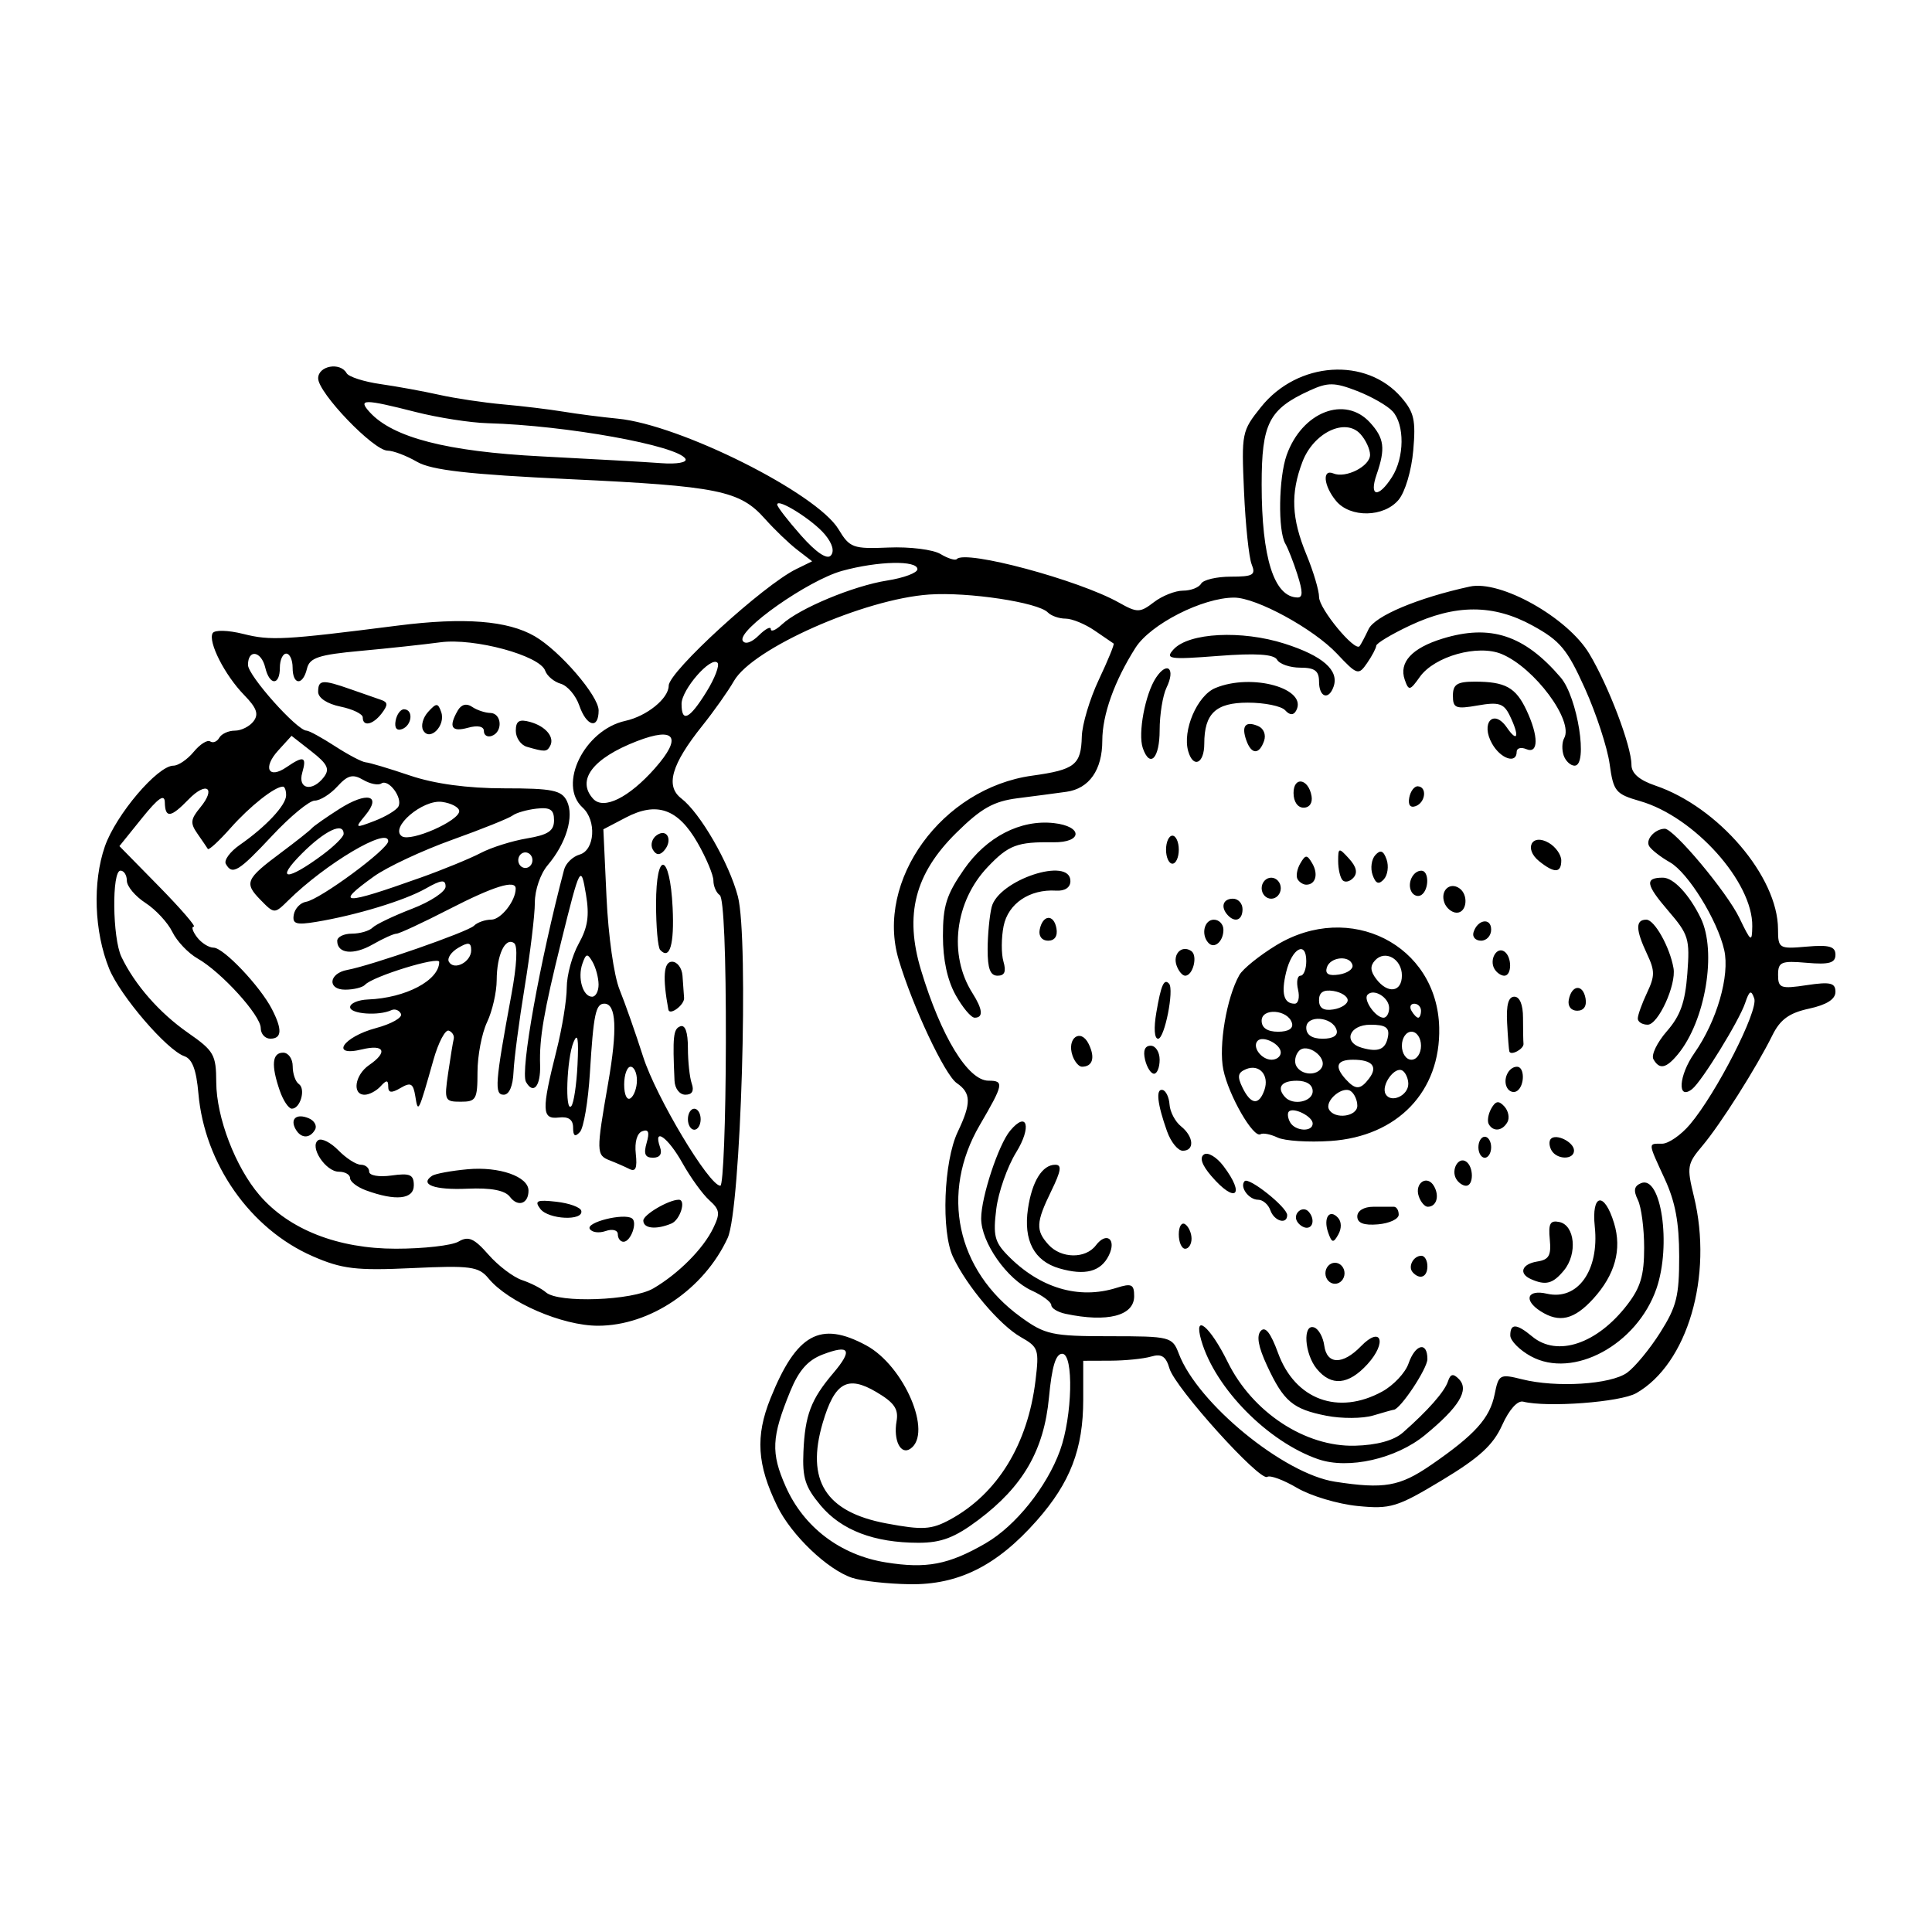 <?xml version="1.0" encoding="UTF-8" standalone="no"?>
<svg
   xmlns:dc="http://purl.org/dc/elements/1.1/"
   xmlns:cc="http://creativecommons.org/ns#"
   xmlns:rdf="http://www.w3.org/1999/02/22-rdf-syntax-ns#"
   xmlns:svg="http://www.w3.org/2000/svg"
   xmlns="http://www.w3.org/2000/svg"
   id="svgC4"
   version="1.1"
   viewBox="0 0 100 100"
   height="100"
   width="100">
  <defs
     id="defs2" />
  <path
     id="pathC4"
     d="m 44.111,81.67 c -1.277,-0.422 -3.148,-2.21 -3.877,-3.704 -1.051,-2.153 -1.144,-3.624 -0.353,-5.588 1.346,-3.343 2.577,-4.024 4.952,-2.742 1.969,1.062 3.46,4.555 2.285,5.353 -0.498,0.338 -0.885,-0.435 -0.712,-1.426 0.11,-0.633 -0.118,-0.964 -1.045,-1.511 -1.495,-0.884 -2.159,-0.502 -2.777,1.595 -0.879,2.985 0.15,4.615 3.288,5.204 1.88,0.353 2.336,0.326 3.3,-0.196 2.452,-1.33 4.026,-3.891 4.426,-7.201 0.194,-1.607 0.153,-1.728 -0.76,-2.246 -1.094,-0.621 -2.796,-2.634 -3.509,-4.149 -0.622,-1.321 -0.486,-4.943 0.244,-6.475 0.707,-1.483 0.696,-2.01 -0.05,-2.522 -0.62,-0.425 -2.281,-3.955 -3.007,-6.389 -1.223,-4.1 2.243,-8.878 6.909,-9.525 2.212,-0.306 2.531,-0.557 2.569,-2.021 0.016,-0.629 0.414,-1.958 0.884,-2.952 0.47,-0.994 0.813,-1.834 0.763,-1.866 -0.05,-0.032 -0.494,-0.335 -0.987,-0.674 -0.493,-0.338 -1.168,-0.615 -1.501,-0.615 -0.333,0 -0.747,-0.145 -0.919,-0.322 -0.506,-0.52 -4.118,-1.065 -6.137,-0.926 -3.371,0.232 -9.146,2.789 -10.108,4.475 -0.295,0.517 -1.032,1.56 -1.638,2.318 -1.599,1.999 -1.923,3.119 -1.087,3.761 0.979,0.753 2.475,3.343 2.928,5.07 0.576,2.194 0.158,16.193 -0.528,17.681 -1.224,2.653 -4.017,4.543 -6.713,4.543 -1.845,0 -4.644,-1.21 -5.665,-2.449 -0.51,-0.619 -0.933,-0.676 -3.951,-0.534 -2.898,0.136 -3.633,0.049 -5.154,-0.616 -3.227,-1.41 -5.592,-4.779 -5.911,-8.418 -0.108,-1.234 -0.317,-1.791 -0.728,-1.934 -0.907,-0.316 -3.326,-3.133 -3.892,-4.53 -0.776,-1.918 -0.865,-4.478 -0.222,-6.328 0.571,-1.641 2.728,-4.181 3.551,-4.181 0.252,0 0.724,-0.322 1.048,-0.716 0.325,-0.394 0.709,-0.636 0.853,-0.538 0.145,0.098 0.356,0.013 0.47,-0.19 0.114,-0.203 0.477,-0.368 0.807,-0.368 0.33,0 0.765,-0.218 0.966,-0.485 0.28,-0.371 0.166,-0.69 -0.486,-1.359 -1.002,-1.028 -1.881,-2.756 -1.63,-3.202 0.098,-0.175 0.799,-0.157 1.581,0.039 1.422,0.357 2.095,0.321 7.995,-0.43 3.437,-0.438 5.696,-0.262 7.098,0.553 1.299,0.755 3.304,3.084 3.304,3.838 0,0.996 -0.624,0.836 -1.002,-0.258 -0.179,-0.518 -0.611,-1.023 -0.959,-1.123 -0.348,-0.1 -0.711,-0.404 -0.805,-0.675 -0.275,-0.787 -3.672,-1.707 -5.427,-1.471 -0.847,0.114 -2.711,0.315 -4.141,0.446 -2.153,0.197 -2.627,0.354 -2.761,0.914 -0.214,0.9 -0.744,0.865 -0.744,-0.049 0,-0.399 -0.148,-0.725 -0.33,-0.725 -0.181,0 -0.33,0.326 -0.33,0.725 0,0.939 -0.532,0.939 -0.756,0 -0.206,-0.866 -0.894,-0.973 -0.894,-0.139 0,0.552 2.541,3.401 3.033,3.401 0.126,0 0.79,0.364 1.477,0.809 0.686,0.445 1.4,0.819 1.586,0.831 0.186,0.012 1.216,0.32 2.29,0.684 1.267,0.43 2.978,0.662 4.876,0.662 2.488,0 2.972,0.098 3.245,0.658 0.385,0.791 -0.033,2.186 -0.994,3.32 -0.378,0.445 -0.665,1.282 -0.665,1.936 0,0.634 -0.237,2.601 -0.527,4.371 -0.29,1.77 -0.549,3.748 -0.577,4.396 -0.032,0.733 -0.223,1.177 -0.507,1.178 -0.495,7.27e-4 -0.449,-0.601 0.397,-5.176 0.284,-1.538 0.336,-2.539 0.137,-2.674 -0.461,-0.313 -0.893,0.61 -0.898,1.92 -0.003,0.625 -0.227,1.603 -0.498,2.174 -0.271,0.571 -0.494,1.731 -0.495,2.578 -0.002,1.421 -0.069,1.54 -0.869,1.54 -0.829,0 -0.858,-0.064 -0.652,-1.474 0.118,-0.811 0.248,-1.61 0.29,-1.776 0.041,-0.166 -0.073,-0.359 -0.255,-0.428 -0.181,-0.07 -0.538,0.607 -0.792,1.504 -0.78,2.756 -0.798,2.791 -0.939,1.903 -0.109,-0.681 -0.234,-0.753 -0.767,-0.44 -0.47,0.276 -0.637,0.257 -0.637,-0.073 0,-0.348 -0.088,-0.351 -0.396,-0.013 -0.218,0.239 -0.589,0.435 -0.825,0.435 -0.662,0 -0.507,-1.027 0.231,-1.534 0.986,-0.676 0.797,-1.094 -0.369,-0.812 -1.677,0.405 -0.989,-0.645 0.723,-1.103 0.803,-0.215 1.386,-0.546 1.296,-0.736 -0.091,-0.19 -0.313,-0.276 -0.495,-0.192 -0.657,0.306 -2.128,0.2 -2.137,-0.154 -0.004,-0.199 0.413,-0.379 0.927,-0.399 1.95,-0.076 3.684,-0.991 3.684,-1.944 0,-0.313 -3.442,0.747 -3.838,1.182 -0.127,0.14 -0.59,0.254 -1.029,0.254 -0.941,0 -0.85,-0.846 0.11,-1.022 1.24,-0.228 6.247,-1.973 6.555,-2.285 0.172,-0.174 0.576,-0.317 0.896,-0.317 0.501,0 1.265,-0.971 1.265,-1.607 0,-0.475 -1.126,-0.127 -3.442,1.063 -1.357,0.698 -2.585,1.269 -2.729,1.271 -0.145,0.001 -0.698,0.252 -1.231,0.557 -0.991,0.567 -1.836,0.482 -1.836,-0.185 0,-0.206 0.342,-0.374 0.759,-0.374 0.417,0 0.9,-0.14 1.072,-0.312 0.172,-0.171 1.093,-0.611 2.046,-0.978 0.953,-0.366 1.732,-0.882 1.732,-1.147 0,-0.378 -0.22,-0.356 -1.027,0.102 -1.093,0.621 -3.603,1.384 -5.675,1.726 -1.037,0.171 -1.24,0.106 -1.155,-0.373 0.057,-0.319 0.341,-0.619 0.631,-0.666 0.722,-0.116 4.257,-2.723 4.257,-3.14 0,-0.76 -3.243,1.164 -5.173,3.068 -0.714,0.704 -0.723,0.704 -1.437,-0.027 -0.858,-0.878 -0.77,-1.081 1.069,-2.451 0.779,-0.581 1.491,-1.145 1.582,-1.254 0.091,-0.109 0.733,-0.56 1.428,-1.002 1.436,-0.914 2.214,-0.724 1.346,0.329 -0.552,0.67 -0.538,0.678 0.474,0.291 0.573,-0.22 1.129,-0.553 1.235,-0.742 0.246,-0.438 -0.505,-1.454 -0.884,-1.196 -0.157,0.107 -0.582,0.02 -0.945,-0.193 -0.527,-0.309 -0.793,-0.24 -1.327,0.346 -0.367,0.403 -0.895,0.733 -1.172,0.733 -0.278,0 -1.267,0.815 -2.199,1.812 -1.742,1.864 -2.067,2.062 -2.402,1.465 -0.107,-0.191 0.218,-0.634 0.723,-0.985 1.356,-0.943 2.391,-2.05 2.397,-2.564 0.003,-0.249 -0.071,-0.453 -0.164,-0.453 -0.427,0 -1.712,1.016 -2.707,2.139 -0.601,0.678 -1.132,1.168 -1.181,1.087 -0.049,-0.08 -0.29,-0.435 -0.536,-0.787 -0.383,-0.549 -0.362,-0.744 0.146,-1.361 0.835,-1.014 0.316,-1.368 -0.607,-0.415 -0.923,0.952 -1.21,0.988 -1.229,0.152 -0.01,-0.458 -0.338,-0.232 -1.182,0.815 l -1.168,1.45 2.046,2.084 c 1.125,1.146 1.936,2.084 1.802,2.084 -0.134,0 -0.059,0.245 0.167,0.544 0.226,0.299 0.613,0.544 0.859,0.544 0.514,0 2.405,1.991 3.018,3.178 0.546,1.057 0.521,1.533 -0.082,1.533 -0.272,0 -0.495,-0.247 -0.495,-0.55 0,-0.657 -2.038,-2.901 -3.271,-3.601 -0.482,-0.274 -1.069,-0.892 -1.304,-1.374 -0.235,-0.482 -0.86,-1.157 -1.391,-1.501 -0.53,-0.344 -0.964,-0.861 -0.964,-1.149 0,-0.288 -0.148,-0.523 -0.33,-0.523 -0.455,0 -0.417,3.491 0.049,4.463 0.691,1.444 1.969,2.901 3.444,3.929 1.348,0.939 1.457,1.13 1.464,2.563 0.009,1.824 0.993,4.392 2.239,5.843 1.527,1.778 4.057,2.771 7.055,2.771 1.441,0 2.903,-0.166 3.249,-0.37 0.509,-0.299 0.804,-0.17 1.546,0.676 0.504,0.575 1.288,1.169 1.742,1.32 0.454,0.151 1.008,0.436 1.233,0.633 0.649,0.57 4.476,0.429 5.559,-0.204 1.303,-0.762 2.584,-2.051 3.099,-3.117 0.371,-0.768 0.345,-0.955 -0.205,-1.45 -0.347,-0.312 -0.973,-1.179 -1.391,-1.927 -0.746,-1.333 -1.53,-1.886 -1.156,-0.815 0.122,0.35 -0.007,0.544 -0.363,0.544 -0.413,0 -0.496,-0.194 -0.331,-0.768 0.161,-0.555 0.098,-0.722 -0.225,-0.603 -0.272,0.101 -0.404,0.558 -0.336,1.171 0.081,0.735 -0.008,0.946 -0.33,0.784 -0.243,-0.122 -0.701,-0.322 -1.018,-0.445 -0.701,-0.272 -0.705,-0.432 -0.084,-3.995 0.487,-2.796 0.424,-4.117 -0.196,-4.117 -0.448,0 -0.561,0.54 -0.747,3.58 -0.09,1.471 -0.323,2.849 -0.517,3.062 -0.251,0.276 -0.353,0.211 -0.353,-0.224 0,-0.418 -0.235,-0.585 -0.742,-0.525 -0.882,0.103 -0.898,-0.369 -0.118,-3.465 0.292,-1.156 0.531,-2.623 0.531,-3.261 6.88e-4,-0.638 0.279,-1.66 0.618,-2.271 0.472,-0.85 0.561,-1.446 0.379,-2.537 -0.264,-1.589 -0.308,-1.507 -1.272,2.379 -0.916,3.695 -1.148,5.047 -1.104,6.432 0.035,1.099 -0.348,1.56 -0.731,0.879 -0.306,-0.544 0.713,-6.218 1.973,-10.987 0.086,-0.327 0.449,-0.679 0.806,-0.781 0.786,-0.226 0.884,-1.763 0.154,-2.429 -1.305,-1.189 0.091,-4.024 2.21,-4.49 1.115,-0.245 2.244,-1.161 2.244,-1.821 0,-0.722 4.898,-5.201 6.599,-6.034 l 0.825,-0.404 -0.78,-0.602 C 40.832,28.124 40.081,27.402 39.591,26.851 38.294,25.39 37.176,25.163 29.502,24.802 c -5.239,-0.246 -7.171,-0.466 -7.919,-0.9 -0.544,-0.316 -1.229,-0.575 -1.522,-0.577 -0.727,-0.003 -3.593,-2.988 -3.593,-3.742 0,-0.651 1.14,-0.858 1.473,-0.267 0.106,0.188 0.894,0.442 1.752,0.564 0.858,0.123 2.228,0.373 3.044,0.556 0.817,0.183 2.301,0.405 3.3,0.494 0.998,0.088 2.409,0.259 3.135,0.379 0.726,0.12 1.988,0.282 2.805,0.361 3.225,0.311 10.303,3.858 11.426,5.726 0.577,0.96 0.75,1.023 2.598,0.944 1.089,-0.046 2.294,0.105 2.679,0.336 0.384,0.231 0.764,0.349 0.844,0.261 0.448,-0.492 6.316,1.084 8.393,2.254 0.945,0.532 1.089,0.531 1.806,-0.02 0.428,-0.33 1.108,-0.599 1.511,-0.599 0.403,0 0.824,-0.163 0.936,-0.362 0.112,-0.199 0.805,-0.362 1.54,-0.362 1.15,0 1.3,-0.088 1.077,-0.634 -0.142,-0.349 -0.32,-2.038 -0.396,-3.754 -0.135,-3.061 -0.119,-3.143 0.878,-4.391 1.896,-2.371 5.46,-2.608 7.277,-0.483 0.65,0.76 0.74,1.168 0.604,2.726 -0.091,1.042 -0.417,2.143 -0.754,2.553 -0.757,0.918 -2.511,0.95 -3.245,0.058 -0.642,-0.779 -0.726,-1.664 -0.134,-1.417 0.638,0.267 1.897,-0.372 1.897,-0.963 0,-0.291 -0.225,-0.776 -0.5,-1.078 -0.782,-0.859 -2.426,-0.069 -3,1.44 -0.623,1.638 -0.568,2.927 0.208,4.804 0.359,0.869 0.653,1.858 0.653,2.197 0,0.603 1.852,2.845 2.097,2.539 0.068,-0.085 0.278,-0.481 0.466,-0.88 0.321,-0.681 2.55,-1.619 5.238,-2.204 1.592,-0.347 5.051,1.594 6.18,3.467 0.999,1.659 2.188,4.787 2.188,5.76 0,0.439 0.406,0.792 1.237,1.074 3.261,1.107 6.341,4.712 6.349,7.432 0.003,1.002 0.048,1.029 1.488,0.903 1.158,-0.101 1.485,-0.009 1.485,0.419 0,0.428 -0.327,0.52 -1.485,0.419 -1.322,-0.115 -1.485,-0.047 -1.485,0.625 0,0.686 0.135,0.734 1.485,0.531 1.218,-0.183 1.485,-0.121 1.485,0.348 0,0.381 -0.456,0.671 -1.365,0.868 -1.031,0.224 -1.496,0.561 -1.9,1.38 -0.824,1.667 -2.678,4.596 -3.615,5.71 -0.798,0.948 -0.822,1.091 -0.446,2.633 1.003,4.12 -0.329,8.665 -2.985,10.18 -0.818,0.467 -4.602,0.751 -5.851,0.44 -0.295,-0.073 -0.727,0.409 -1.09,1.215 -0.463,1.03 -1.179,1.685 -3.117,2.853 -2.318,1.397 -2.661,1.502 -4.368,1.332 -1.019,-0.101 -2.427,-0.523 -3.129,-0.936 -0.702,-0.413 -1.396,-0.67 -1.543,-0.571 -0.378,0.257 -4.775,-4.616 -5.062,-5.611 -0.182,-0.628 -0.409,-0.776 -0.949,-0.617 -0.391,0.115 -1.342,0.212 -2.113,0.214 l -1.402,0.005 v 2.005 c 0,2.56 -0.668,4.3 -2.408,6.27 -2.059,2.332 -4.049,3.328 -6.573,3.29 -1.14,-0.017 -2.478,-0.165 -2.973,-0.329 z m 6.919,-1.799 c 1.536,-0.89 3.149,-2.903 3.834,-4.785 0.644,-1.77 0.72,-5.015 0.117,-5.015 -0.337,0 -0.534,0.651 -0.687,2.265 -0.258,2.729 -1.339,4.601 -3.662,6.342 -1.218,0.913 -1.916,1.177 -3.101,1.176 -2.288,-0.003 -3.98,-0.649 -5.054,-1.931 -0.8,-0.955 -0.95,-1.421 -0.892,-2.778 0.082,-1.902 0.389,-2.712 1.545,-4.073 1.023,-1.205 0.852,-1.5 -0.556,-0.96 -0.762,0.292 -1.232,0.827 -1.672,1.904 -0.97,2.374 -1.009,3.176 -0.235,4.925 0.932,2.107 2.828,3.546 5.169,3.926 2.115,0.343 3.264,0.123 5.195,-0.995 z m 23.035,-4.04 c 2.286,-1.576 3.049,-2.424 3.298,-3.665 0.206,-1.028 0.268,-1.062 1.419,-0.774 1.775,0.445 4.589,0.269 5.435,-0.34 0.407,-0.293 1.18,-1.231 1.719,-2.085 0.845,-1.339 0.98,-1.881 0.978,-3.94 -0.002,-1.75 -0.2,-2.816 -0.742,-3.995 -0.889,-1.932 -0.882,-1.834 -0.142,-1.834 0.329,0 0.978,-0.448 1.442,-0.997 1.365,-1.612 3.548,-5.889 3.328,-6.52 -0.161,-0.462 -0.252,-0.416 -0.474,0.242 -0.308,0.913 -2.245,4.058 -2.741,4.447 -0.784,0.617 -0.702,-0.696 0.117,-1.863 1.162,-1.656 1.843,-4.009 1.543,-5.333 -0.352,-1.554 -1.875,-4.014 -2.814,-4.544 -0.458,-0.259 -0.937,-0.629 -1.064,-0.824 -0.217,-0.334 0.278,-0.898 0.799,-0.911 0.467,-0.011 3.222,3.281 3.864,4.617 0.602,1.252 0.654,1.286 0.667,0.432 0.036,-2.283 -2.999,-5.67 -5.805,-6.478 -1.274,-0.367 -1.38,-0.496 -1.579,-1.93 -0.118,-0.845 -0.691,-2.597 -1.274,-3.893 -0.916,-2.036 -1.284,-2.478 -2.71,-3.261 -2.036,-1.118 -3.999,-1.116 -6.375,0.006 -0.94,0.444 -1.714,0.91 -1.72,1.035 -0.006,0.125 -0.219,0.53 -0.475,0.9 -0.443,0.642 -0.515,0.62 -1.557,-0.488 -1.215,-1.291 -4.171,-2.903 -5.322,-2.903 -1.631,0 -4.33,1.373 -5.108,2.598 -1.092,1.72 -1.717,3.47 -1.717,4.806 0,1.514 -0.678,2.482 -1.855,2.647 -0.522,0.074 -1.656,0.223 -2.519,0.332 -1.255,0.159 -1.892,0.518 -3.185,1.794 -2.146,2.119 -2.69,4.238 -1.823,7.107 1.038,3.438 2.432,5.72 3.493,5.72 0.817,0 0.781,0.186 -0.453,2.297 -2.059,3.524 -1.21,7.515 2.113,9.93 1.267,0.921 1.631,1 4.611,1 3.139,0 3.246,0.027 3.579,0.906 0.974,2.566 5.427,6.216 8.082,6.624 2.539,0.391 3.352,0.25 4.967,-0.864 z m -5.829,-0.3 c -2.611,-0.901 -5.342,-3.674 -6.058,-6.151 -0.422,-1.462 0.45,-0.746 1.372,1.126 1.279,2.596 4.007,4.389 6.579,4.324 1.135,-0.029 2.019,-0.271 2.485,-0.681 1.299,-1.142 2.157,-2.117 2.333,-2.65 0.129,-0.392 0.272,-0.421 0.571,-0.113 0.543,0.56 0.003,1.446 -1.768,2.898 -1.495,1.226 -3.959,1.783 -5.513,1.246 z m 0.414,-2.253 c -1.738,-0.343 -2.207,-0.739 -3.068,-2.592 -0.454,-0.978 -0.556,-1.544 -0.323,-1.799 0.233,-0.256 0.513,0.104 0.893,1.144 0.88,2.416 3.114,3.242 5.391,1.995 0.584,-0.32 1.197,-0.972 1.362,-1.45 0.35,-1.011 0.977,-1.158 0.977,-0.23 0,0.498 -1.416,2.624 -1.748,2.624 -0.039,0 -0.516,0.133 -1.059,0.296 -0.543,0.163 -1.635,0.168 -2.425,0.012 z m -0.491,-2.421 c -0.645,-0.782 -0.743,-2.368 -0.134,-2.148 0.227,0.082 0.46,0.503 0.518,0.936 0.133,0.994 0.956,1.01 1.901,0.035 1.048,-1.082 1.367,-0.201 0.336,0.93 -0.98,1.076 -1.869,1.159 -2.621,0.246 z M 79.244,70.204 c -0.59,-0.322 -1.072,-0.809 -1.072,-1.084 0,-0.632 0.326,-0.616 1.135,0.057 1.3,1.08 3.364,0.386 4.93,-1.657 0.68,-0.887 0.864,-1.514 0.864,-2.936 0,-0.994 -0.146,-2.107 -0.324,-2.473 -0.24,-0.492 -0.198,-0.718 0.16,-0.869 1.045,-0.44 1.58,3.198 0.802,5.453 -1.004,2.91 -4.314,4.698 -6.495,3.508 z M 55.157,68.004 c -0.408,-0.086 -0.742,-0.289 -0.742,-0.45 0,-0.161 -0.454,-0.5 -1.01,-0.753 -1.281,-0.583 -2.62,-2.49 -2.62,-3.732 0,-1.108 0.896,-3.824 1.5,-4.545 0.885,-1.057 1.126,-0.195 0.313,1.119 -0.458,0.741 -0.922,2.061 -1.031,2.935 -0.17,1.362 -0.087,1.704 0.582,2.391 1.657,1.702 3.688,2.309 5.648,1.688 0.774,-0.245 0.907,-0.181 0.907,0.434 0,1.014 -1.384,1.37 -3.547,0.913 z m 24.582,-0.136 c -0.899,-0.575 -0.692,-1.142 0.33,-0.906 1.592,0.367 2.715,-1.205 2.477,-3.467 -0.181,-1.722 0.494,-1.843 0.999,-0.18 0.412,1.356 0.05,2.667 -1.075,3.904 -0.991,1.088 -1.759,1.271 -2.731,0.649 z M 68.603,65.904 c 0,-0.299 0.223,-0.544 0.495,-0.544 0.272,0 0.495,0.245 0.495,0.544 0,0.299 -0.223,0.544 -0.495,0.544 -0.272,0 -0.495,-0.245 -0.495,-0.544 z m 10.641,0.304 c -0.657,-0.291 -0.478,-0.786 0.33,-0.913 0.6,-0.094 0.723,-0.313 0.643,-1.142 -0.08,-0.823 0.019,-1.002 0.495,-0.902 0.804,0.168 0.945,1.646 0.24,2.502 -0.574,0.697 -0.941,0.795 -1.708,0.455 z M 54.835,65.652 c -1.31,-0.379 -1.87,-1.444 -1.627,-3.092 0.209,-1.416 0.742,-2.273 1.413,-2.273 0.35,0 0.303,0.312 -0.205,1.354 -0.796,1.632 -0.817,2.046 -0.142,2.788 0.655,0.719 1.916,0.735 2.448,0.03 0.549,-0.727 1.081,-0.319 0.674,0.516 -0.413,0.847 -1.229,1.063 -2.561,0.677 z m 18.287,0.201 c -0.264,-0.29 0.034,-0.855 0.45,-0.855 0.171,0 0.31,0.245 0.31,0.544 0,0.56 -0.389,0.72 -0.761,0.312 z M 61.014,63.889 c 0,-0.41 0.148,-0.645 0.33,-0.522 0.181,0.123 0.33,0.459 0.33,0.746 0,0.287 -0.148,0.522 -0.33,0.522 -0.181,0 -0.33,-0.336 -0.33,-0.746 z m 7.731,-0.095 c -0.264,-0.756 0.066,-1.25 0.51,-0.762 0.187,0.206 0.192,0.552 0.012,0.872 -0.253,0.45 -0.332,0.433 -0.522,-0.109 z m -1.613,-0.583 c -0.225,-0.401 0.295,-0.833 0.6,-0.498 0.314,0.345 0.255,0.836 -0.099,0.836 -0.171,0 -0.396,-0.152 -0.5,-0.337 z m 3.121,-0.248 c 0,-0.293 0.342,-0.501 0.825,-0.501 0.454,0 0.936,0 1.072,0 0.136,0 0.247,0.184 0.247,0.409 0,0.225 -0.483,0.45 -1.072,0.501 -0.734,0.063 -1.072,-0.066 -1.072,-0.409 z m -4.5,-0.32 c -0.104,-0.299 -0.388,-0.544 -0.63,-0.544 -0.487,0 -0.973,-0.665 -0.703,-0.962 0.213,-0.234 2.204,1.35 2.204,1.755 0,0.511 -0.672,0.318 -0.871,-0.249 z m 7.685,-0.713 c -0.243,-0.697 0.439,-1.153 0.79,-0.528 0.29,0.516 0.121,1.06 -0.329,1.06 -0.151,0 -0.359,-0.239 -0.461,-0.532 z M 62.696,60.869 c -0.489,-0.572 -0.618,-0.952 -0.378,-1.115 0.2,-0.136 0.652,0.132 1.004,0.596 1.162,1.531 0.623,1.978 -0.625,0.519 z m 12.671,0.143 c -0.269,-0.478 0.125,-1.157 0.518,-0.89 0.401,0.272 0.398,1.253 -0.003,1.253 -0.171,0 -0.402,-0.163 -0.514,-0.362 z m 1.155,-1.631 c 0,-0.299 0.148,-0.544 0.33,-0.544 0.181,0 0.33,0.245 0.33,0.544 0,0.299 -0.148,0.544 -0.33,0.544 -0.181,0 -0.33,-0.245 -0.33,-0.544 z m 3.781,0.157 c -0.12,-0.213 -0.135,-0.477 -0.034,-0.588 0.271,-0.298 1.202,0.167 1.202,0.601 0,0.492 -0.89,0.482 -1.168,-0.013 z M 60.409,58.566 c -0.51,-1.432 -0.597,-2.227 -0.235,-2.151 0.173,0.037 0.336,0.377 0.361,0.755 0.025,0.379 0.292,0.886 0.593,1.127 0.663,0.533 0.716,1.265 0.092,1.265 -0.25,0 -0.615,-0.448 -0.81,-0.997 z m 5.72,0.314 c -0.363,-0.173 -0.76,-0.251 -0.882,-0.174 -0.365,0.23 -1.654,-2.004 -1.928,-3.34 -0.254,-1.236 0.17,-3.738 0.831,-4.9 0.181,-0.319 1.041,-1.012 1.909,-1.54 3.802,-2.31 8.329,-0.024 8.434,4.259 0.081,3.306 -2.158,5.642 -5.63,5.872 -1.14,0.075 -2.37,-0.004 -2.733,-0.177 z m 1.815,-0.728 c 0,-0.367 -1.005,-0.868 -1.235,-0.615 -0.083,0.091 -0.053,0.34 0.067,0.552 0.263,0.468 1.168,0.517 1.168,0.063 z m 2.31,-0.923 c 0,-0.287 -0.155,-0.627 -0.344,-0.756 -0.426,-0.289 -1.366,0.515 -1.117,0.957 0.296,0.525 1.462,0.365 1.462,-0.201 z m -4.809,-0.807 c 0.269,-0.769 -0.266,-1.372 -0.957,-1.08 -0.422,0.178 -0.458,0.374 -0.176,0.954 0.433,0.888 0.85,0.935 1.133,0.126 z m 2.499,0.061 c 0,-0.338 -0.312,-0.544 -0.825,-0.544 -0.801,0 -1.054,0.353 -0.605,0.846 0.415,0.456 1.43,0.242 1.43,-0.302 z m 4.949,-0.38 c 0,-0.266 -0.132,-0.573 -0.293,-0.682 -0.394,-0.268 -1.137,0.755 -0.88,1.211 0.273,0.486 1.173,0.08 1.173,-0.529 z M 70.869,55.814 c 0.462,-0.611 0.156,-0.963 -0.837,-0.963 -0.85,0 -0.979,0.35 -0.374,1.015 0.509,0.559 0.758,0.548 1.211,-0.051 z m -2.455,-0.56 c 0.3,-0.533 -0.771,-1.307 -1.183,-0.855 -0.194,0.213 -0.253,0.565 -0.132,0.782 0.267,0.475 1.063,0.519 1.315,0.073 z m -2.122,-0.777 c 0,-0.434 -0.931,-0.899 -1.202,-0.601 -0.289,0.317 0.201,0.975 0.727,0.975 0.262,0 0.475,-0.168 0.475,-0.374 z m 7.259,-0.351 c 0,-0.403 -0.22,-0.725 -0.495,-0.725 -0.275,0 -0.495,0.322 -0.495,0.725 0,0.403 0.22,0.725 0.495,0.725 0.275,0 0.495,-0.322 0.495,-0.725 z m -1.708,-0.483 c 0.081,-0.458 -0.138,-0.604 -0.907,-0.604 -1.11,0 -1.443,0.913 -0.437,1.197 0.858,0.243 1.225,0.081 1.344,-0.593 z m -2.662,-0.332 c -0.209,-0.697 -1.569,-0.797 -1.569,-0.116 0,0.37 0.298,0.569 0.852,0.569 0.534,0 0.802,-0.169 0.717,-0.453 z m -2.31,-0.362 c -0.209,-0.697 -1.569,-0.797 -1.569,-0.116 0,0.37 0.298,0.569 0.852,0.569 0.534,0 0.802,-0.169 0.717,-0.453 z m 5.03,-0.777 c 0,-0.544 -0.801,-1.031 -1.12,-0.681 -0.233,0.256 0.419,1.186 0.83,1.186 0.159,0 0.29,-0.227 0.29,-0.505 z m 1.65,0.142 c 0,-0.199 -0.157,-0.362 -0.349,-0.362 -0.192,0 -0.258,0.163 -0.146,0.362 0.112,0.199 0.269,0.362 0.349,0.362 0.08,0 0.146,-0.163 0.146,-0.362 z m -3.795,-0.544 c 0,-0.199 -0.334,-0.414 -0.742,-0.478 -0.511,-0.08 -0.742,0.069 -0.742,0.478 0,0.409 0.232,0.558 0.742,0.478 0.408,-0.064 0.742,-0.279 0.742,-0.478 z M 67.187,51.227 c -0.095,-0.399 -0.038,-0.725 0.126,-0.725 0.164,0 0.299,-0.34 0.299,-0.755 0,-1.073 -0.739,-0.671 -1.04,0.566 -0.269,1.103 -0.125,1.638 0.438,1.638 0.192,0 0.271,-0.326 0.176,-0.725 z m 5.375,-0.736 c 0,-0.861 -0.874,-1.348 -1.394,-0.777 -0.26,0.285 -0.242,0.551 0.063,0.954 0.598,0.791 1.331,0.693 1.331,-0.177 z m -2.557,-0.532 c -0.122,-0.535 -1.159,-0.44 -1.329,0.121 -0.101,0.331 0.098,0.445 0.632,0.362 0.429,-0.067 0.742,-0.284 0.697,-0.483 z m 7.053,8.227 c -0.089,-0.159 -0.03,-0.525 0.132,-0.812 0.223,-0.396 0.387,-0.421 0.675,-0.105 0.21,0.23 0.281,0.596 0.159,0.812 -0.261,0.463 -0.736,0.515 -0.966,0.105 z m 0.952,-1.879 c -0.243,-0.432 0.066,-1.093 0.511,-1.093 0.402,0 0.404,0.981 0.003,1.253 -0.169,0.115 -0.4,0.043 -0.514,-0.16 z M 59.268,54.851 c -0.112,-0.471 -0.01,-0.725 0.291,-0.725 0.255,0 0.464,0.326 0.464,0.725 0,0.399 -0.131,0.725 -0.291,0.725 -0.16,0 -0.369,-0.326 -0.464,-0.725 z m -3.753,-0.206 c -0.319,-0.912 0.425,-1.451 0.837,-0.606 0.344,0.706 0.204,1.174 -0.353,1.174 -0.157,0 -0.375,-0.256 -0.484,-0.568 z m 30.064,0.176 c -0.121,-0.216 0.192,-0.864 0.695,-1.442 0.704,-0.807 0.949,-1.496 1.062,-2.983 0.136,-1.807 0.071,-2.021 -0.996,-3.263 -1.162,-1.353 -1.217,-1.705 -0.268,-1.705 0.548,0 1.362,0.869 1.956,2.088 0.845,1.734 0.246,5.323 -1.177,7.049 -0.612,0.743 -0.959,0.813 -1.273,0.256 z m -7.454,-0.393 c -0.025,-0.066 -0.078,-0.732 -0.117,-1.48 -0.049,-0.941 0.066,-1.359 0.376,-1.359 0.277,0 0.447,0.414 0.447,1.087 0,0.598 0.011,1.205 0.025,1.35 0.025,0.263 -0.644,0.63 -0.731,0.402 z M 59.852,52.405 c 0.242,-1.421 0.398,-1.775 0.657,-1.491 0.275,0.302 -0.23,2.85 -0.565,2.85 -0.195,0 -0.232,-0.54 -0.092,-1.359 z m 24.92,0.313 c 0,-0.177 0.214,-0.774 0.476,-1.328 0.414,-0.877 0.414,-1.137 0,-2.017 -0.593,-1.259 -0.603,-1.771 -0.034,-1.771 0.423,0 1.218,1.419 1.407,2.512 0.15,0.865 -0.792,2.924 -1.337,2.924 -0.281,0 -0.512,-0.144 -0.512,-0.321 z M 49.461,51.499 c -0.429,-0.772 -0.654,-1.823 -0.655,-3.052 -0.001,-1.562 0.18,-2.135 1.086,-3.443 1.17,-1.688 2.922,-2.592 4.652,-2.401 1.514,0.167 1.497,1.014 -0.021,0.993 -1.875,-0.026 -2.318,0.141 -3.4,1.279 -1.707,1.796 -2.041,4.551 -0.792,6.523 0.538,0.849 0.577,1.278 0.118,1.278 -0.184,0 -0.629,-0.53 -0.989,-1.178 z m 31.738,0.253 c 0.149,-0.787 0.735,-0.835 0.869,-0.071 0.07,0.397 -0.092,0.634 -0.432,0.634 -0.317,0 -0.499,-0.234 -0.437,-0.563 z M 51.119,49.143 c 0.003,-0.747 0.096,-1.732 0.207,-2.189 0.343,-1.405 4.078,-2.64 4.078,-1.349 0,0.332 -0.286,0.522 -0.742,0.494 -1.368,-0.085 -2.483,0.669 -2.716,1.836 -0.121,0.605 -0.125,1.431 -0.008,1.834 0.151,0.523 0.064,0.733 -0.305,0.733 -0.378,0 -0.516,-0.365 -0.513,-1.359 z m 9.779,0.827 c -0.209,-0.597 0.278,-1.074 0.761,-0.746 0.35,0.238 0.093,1.278 -0.316,1.278 -0.143,0 -0.343,-0.239 -0.445,-0.532 z m 16.448,0.17 c -0.269,-0.478 0.125,-1.157 0.518,-0.89 0.401,0.272 0.398,1.253 -0.003,1.253 -0.171,0 -0.402,-0.163 -0.514,-0.362 z M 62.545,48.801 c -0.394,-0.433 -0.213,-1.198 0.284,-1.198 0.272,0 0.495,0.235 0.495,0.522 0,0.605 -0.471,1.014 -0.779,0.676 z m -8.732,-0.674 c 0.149,-0.787 0.735,-0.835 0.869,-0.071 0.07,0.397 -0.092,0.634 -0.432,0.634 -0.317,0 -0.499,-0.234 -0.437,-0.563 z m 22.455,0.132 c 0.204,-0.672 0.914,-0.783 0.914,-0.143 0,0.316 -0.235,0.574 -0.522,0.574 -0.287,0 -0.464,-0.194 -0.392,-0.43 z M 63.543,47.362 c -0.38,-0.417 -0.24,-0.846 0.275,-0.846 0.272,0 0.495,0.245 0.495,0.544 0,0.566 -0.39,0.719 -0.77,0.302 z m 11.213,-0.653 c -0.212,-0.606 0.28,-1.072 0.775,-0.736 0.493,0.335 0.398,1.268 -0.13,1.268 -0.253,0 -0.543,-0.239 -0.646,-0.532 z M 65.303,45.973 c 0,-0.299 0.223,-0.544 0.495,-0.544 0.272,0 0.495,0.245 0.495,0.544 0,0.299 -0.223,0.544 -0.495,0.544 -0.272,0 -0.495,-0.245 -0.495,-0.544 z m 7.757,0.187 c -0.243,-0.432 0.066,-1.093 0.511,-1.093 0.402,0 0.404,0.981 0.003,1.253 -0.169,0.115 -0.4,0.043 -0.514,-0.16 z M 67.159,45.502 c -0.089,-0.159 -0.024,-0.526 0.146,-0.815 0.269,-0.46 0.347,-0.46 0.616,0 0.327,0.559 0.175,1.104 -0.308,1.104 -0.16,0 -0.364,-0.13 -0.454,-0.289 z m 2.329,0.054 c -0.124,-0.136 -0.225,-0.582 -0.225,-0.99 0,-0.7 0.032,-0.707 0.563,-0.123 0.384,0.422 0.456,0.737 0.225,0.99 -0.186,0.204 -0.439,0.26 -0.563,0.123 z m 1.556,-0.272 c -0.121,-0.346 -0.056,-0.808 0.143,-1.027 0.264,-0.29 0.423,-0.227 0.583,0.23 0.121,0.346 0.056,0.808 -0.143,1.027 -0.264,0.29 -0.423,0.227 -0.583,-0.23 z m 8.625,-0.706 c -0.811,-0.652 -0.38,-1.467 0.502,-0.949 0.352,0.207 0.64,0.615 0.64,0.907 0,0.661 -0.355,0.674 -1.142,0.042 z M 60.354,43.979 c 0,-0.399 0.148,-0.725 0.33,-0.725 0.181,0 0.33,0.326 0.33,0.725 0,0.399 -0.148,0.725 -0.33,0.725 -0.181,0 -0.33,-0.326 -0.33,-0.725 z m 6.599,-2.929 c 0,-0.883 0.771,-0.758 0.932,0.151 0.063,0.358 -0.105,0.604 -0.412,0.604 -0.306,0 -0.519,-0.31 -0.519,-0.755 z m 5.99,0.234 c 0.063,-0.332 0.262,-0.596 0.444,-0.585 0.49,0.028 0.4,0.839 -0.114,1.027 -0.278,0.102 -0.401,-0.064 -0.33,-0.442 z M 61.502,38.885 c -0.31,-1.074 0.462,-2.879 1.399,-3.271 1.901,-0.794 4.828,0.031 4.182,1.178 -0.135,0.241 -0.327,0.231 -0.564,-0.029 -0.197,-0.217 -1.066,-0.394 -1.931,-0.394 -1.66,0 -2.255,0.562 -2.255,2.129 0,1.027 -0.57,1.291 -0.831,0.386 z m 19.434,0.22 c -0.101,-0.289 -0.09,-0.692 0.024,-0.895 0.507,-0.901 -1.533,-3.649 -3.234,-4.357 -1.232,-0.513 -3.478,0.115 -4.237,1.184 -0.51,0.719 -0.576,0.731 -0.779,0.148 -0.314,-0.899 0.366,-1.641 1.952,-2.129 2.482,-0.764 4.24,-0.186 6.119,2.011 0.873,1.02 1.433,4.564 0.721,4.564 -0.21,0 -0.465,-0.237 -0.566,-0.526 z M 59.152,38.722 c -0.263,-0.752 0.122,-2.805 0.684,-3.648 0.585,-0.879 1.022,-0.465 0.544,0.516 -0.196,0.403 -0.357,1.395 -0.357,2.205 0,1.455 -0.501,1.988 -0.872,0.927 z m 18.082,-0.221 c -0.616,-1.082 0.072,-1.845 0.761,-0.844 0.572,0.83 0.663,0.435 0.145,-0.628 -0.304,-0.623 -0.568,-0.705 -1.65,-0.515 -1.139,0.2 -1.288,0.142 -1.288,-0.503 0,-0.588 0.218,-0.729 1.128,-0.729 1.583,0 2.125,0.298 2.679,1.475 0.636,1.351 0.63,2.288 -0.012,2.017 -0.272,-0.115 -0.495,-0.051 -0.495,0.142 0,0.636 -0.823,0.366 -1.268,-0.416 z M 64.506,38.311 c -0.26,-0.744 -0.04,-1.007 0.613,-0.731 0.29,0.122 0.421,0.449 0.309,0.77 -0.254,0.726 -0.66,0.71 -0.921,-0.038 z m 3.767,-3.028 c 0,-0.56 -0.22,-0.725 -0.97,-0.725 -0.534,0 -1.075,-0.186 -1.203,-0.413 -0.16,-0.285 -1.103,-0.345 -3.048,-0.194 -2.534,0.196 -2.765,0.162 -2.308,-0.339 0.787,-0.865 3.525,-1.006 5.748,-0.296 1.975,0.63 2.829,1.38 2.534,2.223 -0.253,0.724 -0.753,0.553 -0.753,-0.257 z M 37.571,53.966 c 0.009,-4.562 -0.112,-7.494 -0.315,-7.632 -0.181,-0.123 -0.33,-0.462 -0.33,-0.753 0,-0.291 -0.371,-1.175 -0.825,-1.965 -1.009,-1.755 -2.105,-2.139 -3.708,-1.3 l -1.163,0.609 0.163,3.516 c 0.094,2.015 0.383,4.058 0.677,4.785 0.283,0.698 0.831,2.26 1.219,3.472 0.669,2.09 3.414,6.675 3.996,6.675 0.149,0 0.278,-3.333 0.286,-7.408 z m -1.965,3.965 c 0,-0.299 0.148,-0.544 0.33,-0.544 0.181,0 0.33,0.245 0.33,0.544 0,0.299 -0.148,0.544 -0.33,0.544 -0.181,0 -0.33,-0.245 -0.33,-0.544 z m -0.693,-1.993 c -0.104,-2.288 -0.062,-2.683 0.297,-2.815 0.258,-0.094 0.396,0.298 0.396,1.124 0,0.698 0.09,1.527 0.2,1.842 0.131,0.376 0.018,0.573 -0.33,0.573 -0.299,0 -0.545,-0.316 -0.563,-0.725 z m -0.319,-3.684 c -0.306,-1.662 -0.244,-2.476 0.19,-2.476 0.271,0 0.514,0.326 0.542,0.725 0.027,0.399 0.064,0.915 0.082,1.148 0.028,0.362 -0.752,0.941 -0.814,0.604 z M 34.168,49.164 c -0.116,-0.127 -0.211,-1.197 -0.211,-2.376 0,-2.813 0.721,-2.654 0.858,0.189 0.092,1.917 -0.149,2.733 -0.647,2.187 z M 33.787,43.971 c -0.134,-0.239 -0.04,-0.574 0.21,-0.745 0.549,-0.374 0.845,0.289 0.364,0.817 -0.22,0.241 -0.411,0.217 -0.574,-0.072 z M 29.892,55.11 c 0.066,-1.362 0.008,-1.687 -0.208,-1.165 -0.353,0.855 -0.451,3.679 -0.115,3.309 0.127,-0.14 0.273,-1.105 0.323,-2.144 z m 3.075,0.807 c 0,-0.387 -0.148,-0.703 -0.33,-0.703 -0.181,0 -0.33,0.417 -0.33,0.927 0,0.526 0.143,0.83 0.33,0.703 0.181,-0.123 0.33,-0.54 0.33,-0.927 z m -1.985,-4.961 c -0.003,-0.349 -0.143,-0.874 -0.312,-1.168 -0.263,-0.457 -0.338,-0.444 -0.525,0.091 -0.26,0.743 0.024,1.711 0.502,1.711 0.187,0 0.338,-0.285 0.335,-0.634 z M 24.388,49.183 c 0,-0.408 -0.142,-0.434 -0.669,-0.124 -0.368,0.216 -0.586,0.541 -0.484,0.722 0.267,0.474 1.154,0.014 1.154,-0.597 z m -2.64,-3.748 c 1.18,-0.421 2.59,-1 3.135,-1.285 0.544,-0.286 1.621,-0.625 2.392,-0.754 1.096,-0.183 1.402,-0.388 1.402,-0.939 0,-0.552 -0.197,-0.682 -0.907,-0.602 -0.499,0.057 -1.056,0.217 -1.237,0.356 -0.181,0.139 -1.592,0.706 -3.135,1.259 -1.543,0.554 -3.362,1.405 -4.042,1.893 -2.076,1.487 -1.612,1.501 2.392,0.071 z m -5.034,-1.204 c 0.589,-0.438 1.071,-0.918 1.072,-1.067 0.005,-0.64 -0.97,-0.179 -2.17,1.025 -1.401,1.405 -0.768,1.43 1.098,0.043 z m 10.791,0.08 c -0.106,-0.189 -0.334,-0.248 -0.506,-0.131 -0.172,0.117 -0.226,0.367 -0.119,0.555 0.106,0.189 0.334,0.248 0.506,0.131 0.172,-0.117 0.226,-0.367 0.119,-0.555 z M 23.769,41.976 c -0.011,-0.193 -0.412,-0.405 -0.89,-0.47 -1.004,-0.137 -2.726,1.338 -2.077,1.779 0.458,0.311 2.996,-0.809 2.967,-1.309 z m 10.129,-2.21 c 1.429,-1.616 1.056,-2.173 -0.937,-1.401 -2.28,0.883 -3.139,2.015 -2.261,2.979 0.541,0.594 1.848,-0.051 3.199,-1.578 z m -17.126,0.444 c 0.307,-0.406 0.176,-0.671 -0.649,-1.316 l -1.033,-0.808 -0.694,0.763 c -0.81,0.89 -0.501,1.501 0.434,0.86 0.89,-0.611 1.057,-0.552 0.814,0.286 -0.248,0.86 0.529,1.009 1.128,0.217 z m 19.79,-4.395 c 0.435,-0.701 0.694,-1.38 0.576,-1.509 -0.332,-0.364 -1.861,1.383 -1.861,2.126 0,0.994 0.407,0.799 1.285,-0.617 z m 3.335,-3.251 c 0,0.161 0.26,0.051 0.577,-0.245 0.882,-0.823 3.694,-1.996 5.444,-2.271 0.862,-0.135 1.567,-0.399 1.567,-0.586 0,-0.47 -2.035,-0.426 -3.896,0.085 -1.753,0.482 -5.449,3.079 -5.146,3.617 0.116,0.206 0.46,0.094 0.826,-0.27 0.345,-0.343 0.627,-0.491 0.627,-0.33 z m 27.263,-2.809 c -0.207,-0.648 -0.492,-1.375 -0.633,-1.617 -0.387,-0.663 -0.346,-3.411 0.069,-4.58 0.795,-2.24 3.021,-3.108 4.317,-1.685 0.74,0.812 0.806,1.342 0.338,2.694 -0.4,1.155 0.092,1.231 0.798,0.124 0.646,-1.013 0.662,-2.707 0.033,-3.399 -0.265,-0.291 -1.092,-0.765 -1.84,-1.055 -1.169,-0.453 -1.512,-0.456 -2.46,-0.021 -2.108,0.967 -2.479,1.696 -2.479,4.863 0,3.804 0.644,5.829 1.858,5.847 0.278,0.004 0.277,-0.297 -0.003,-1.172 z m -24.453,-2.078 c -0.621,-0.754 -2.48,-1.923 -2.48,-1.56 0,0.111 0.553,0.828 1.23,1.593 0.776,0.879 1.345,1.265 1.543,1.047 0.198,-0.217 0.09,-0.615 -0.293,-1.08 z m -7.227,-3.926 c -0.388,-0.689 -6.191,-1.735 -10.24,-1.846 -0.893,-0.024 -2.572,-0.286 -3.733,-0.582 -2.675,-0.681 -3,-0.68 -2.371,0.011 1.199,1.317 3.997,2.038 8.881,2.288 2.631,0.135 5.429,0.293 6.216,0.352 0.799,0.06 1.349,-0.038 1.246,-0.222 z m -3.502,40.134 c 0,-0.216 -0.279,-0.29 -0.632,-0.166 -0.348,0.121 -0.717,0.069 -0.822,-0.116 -0.191,-0.339 1.748,-0.823 2.182,-0.544 0.308,0.198 -0.055,1.214 -0.433,1.214 -0.162,0 -0.295,-0.174 -0.295,-0.387 z m 1.32,-0.709 c 0,-0.306 1.315,-1.078 1.836,-1.078 0.394,0 0.074,1.039 -0.378,1.23 -0.791,0.333 -1.458,0.264 -1.458,-0.151 z m -5.332,-0.605 c -0.317,-0.42 -0.177,-0.483 0.831,-0.369 0.667,0.075 1.248,0.286 1.29,0.469 0.124,0.538 -1.704,0.452 -2.121,-0.1 z m -1.572,-0.622 c -0.255,-0.338 -0.975,-0.476 -2.199,-0.422 -1.707,0.075 -2.5,-0.213 -1.834,-0.666 0.161,-0.109 0.991,-0.263 1.844,-0.341 1.637,-0.15 3.146,0.378 3.15,1.102 0.004,0.687 -0.548,0.875 -0.962,0.326 z m -7.447,-0.335 c -0.455,-0.166 -0.827,-0.451 -0.827,-0.634 0,-0.183 -0.261,-0.332 -0.581,-0.332 -0.688,0 -1.543,-1.309 -1.067,-1.632 0.175,-0.119 0.646,0.118 1.045,0.527 0.4,0.409 0.921,0.743 1.159,0.743 0.238,0 0.433,0.162 0.433,0.36 0,0.201 0.51,0.288 1.155,0.198 0.957,-0.135 1.155,-0.047 1.155,0.507 0,0.727 -0.932,0.826 -2.472,0.263 z m -3.645,-3.165 c -0.304,-0.54 0.048,-0.833 0.68,-0.567 0.292,0.123 0.438,0.388 0.325,0.588 -0.267,0.475 -0.731,0.465 -1.005,-0.022 z m -0.82,-1.993 c -0.457,-1.319 -0.399,-1.97 0.173,-1.97 0.272,0 0.495,0.317 0.495,0.703 0,0.387 0.142,0.8 0.316,0.918 0.371,0.252 0.082,1.278 -0.359,1.278 -0.167,0 -0.448,-0.418 -0.625,-0.93 z M 27.275,38.656 c -0.318,-0.091 -0.577,-0.465 -0.577,-0.83 0,-0.508 0.174,-0.616 0.742,-0.458 0.814,0.226 1.285,0.797 1.031,1.249 -0.171,0.304 -0.264,0.307 -1.196,0.039 z m -5.372,-0.855 c -0.128,-0.228 -0.013,-0.656 0.255,-0.952 0.432,-0.474 0.511,-0.473 0.679,0.008 0.244,0.699 -0.595,1.546 -0.935,0.943 z m 3.144,0.04 c 0,-0.245 -0.319,-0.312 -0.825,-0.172 -0.857,0.236 -1.019,-0.04 -0.527,-0.894 0.182,-0.315 0.454,-0.385 0.737,-0.191 0.247,0.17 0.672,0.313 0.944,0.318 0.597,0.012 0.664,0.974 0.082,1.187 -0.227,0.083 -0.412,-0.029 -0.412,-0.248 z m -4.569,-0.544 c 0.063,-0.332 0.262,-0.596 0.444,-0.585 0.49,0.028 0.4,0.839 -0.114,1.027 -0.278,0.102 -0.401,-0.064 -0.33,-0.442 z m -1.701,-0.163 c 0,-0.177 -0.52,-0.429 -1.155,-0.56 -0.691,-0.142 -1.155,-0.45 -1.155,-0.765 0,-0.631 0.217,-0.648 1.683,-0.133 0.617,0.217 1.324,0.463 1.571,0.548 0.36,0.123 0.368,0.261 0.042,0.693 -0.452,0.598 -0.987,0.716 -0.987,0.217 z"
     style="fill:#000000;stroke-width:0.346" />
</svg>
